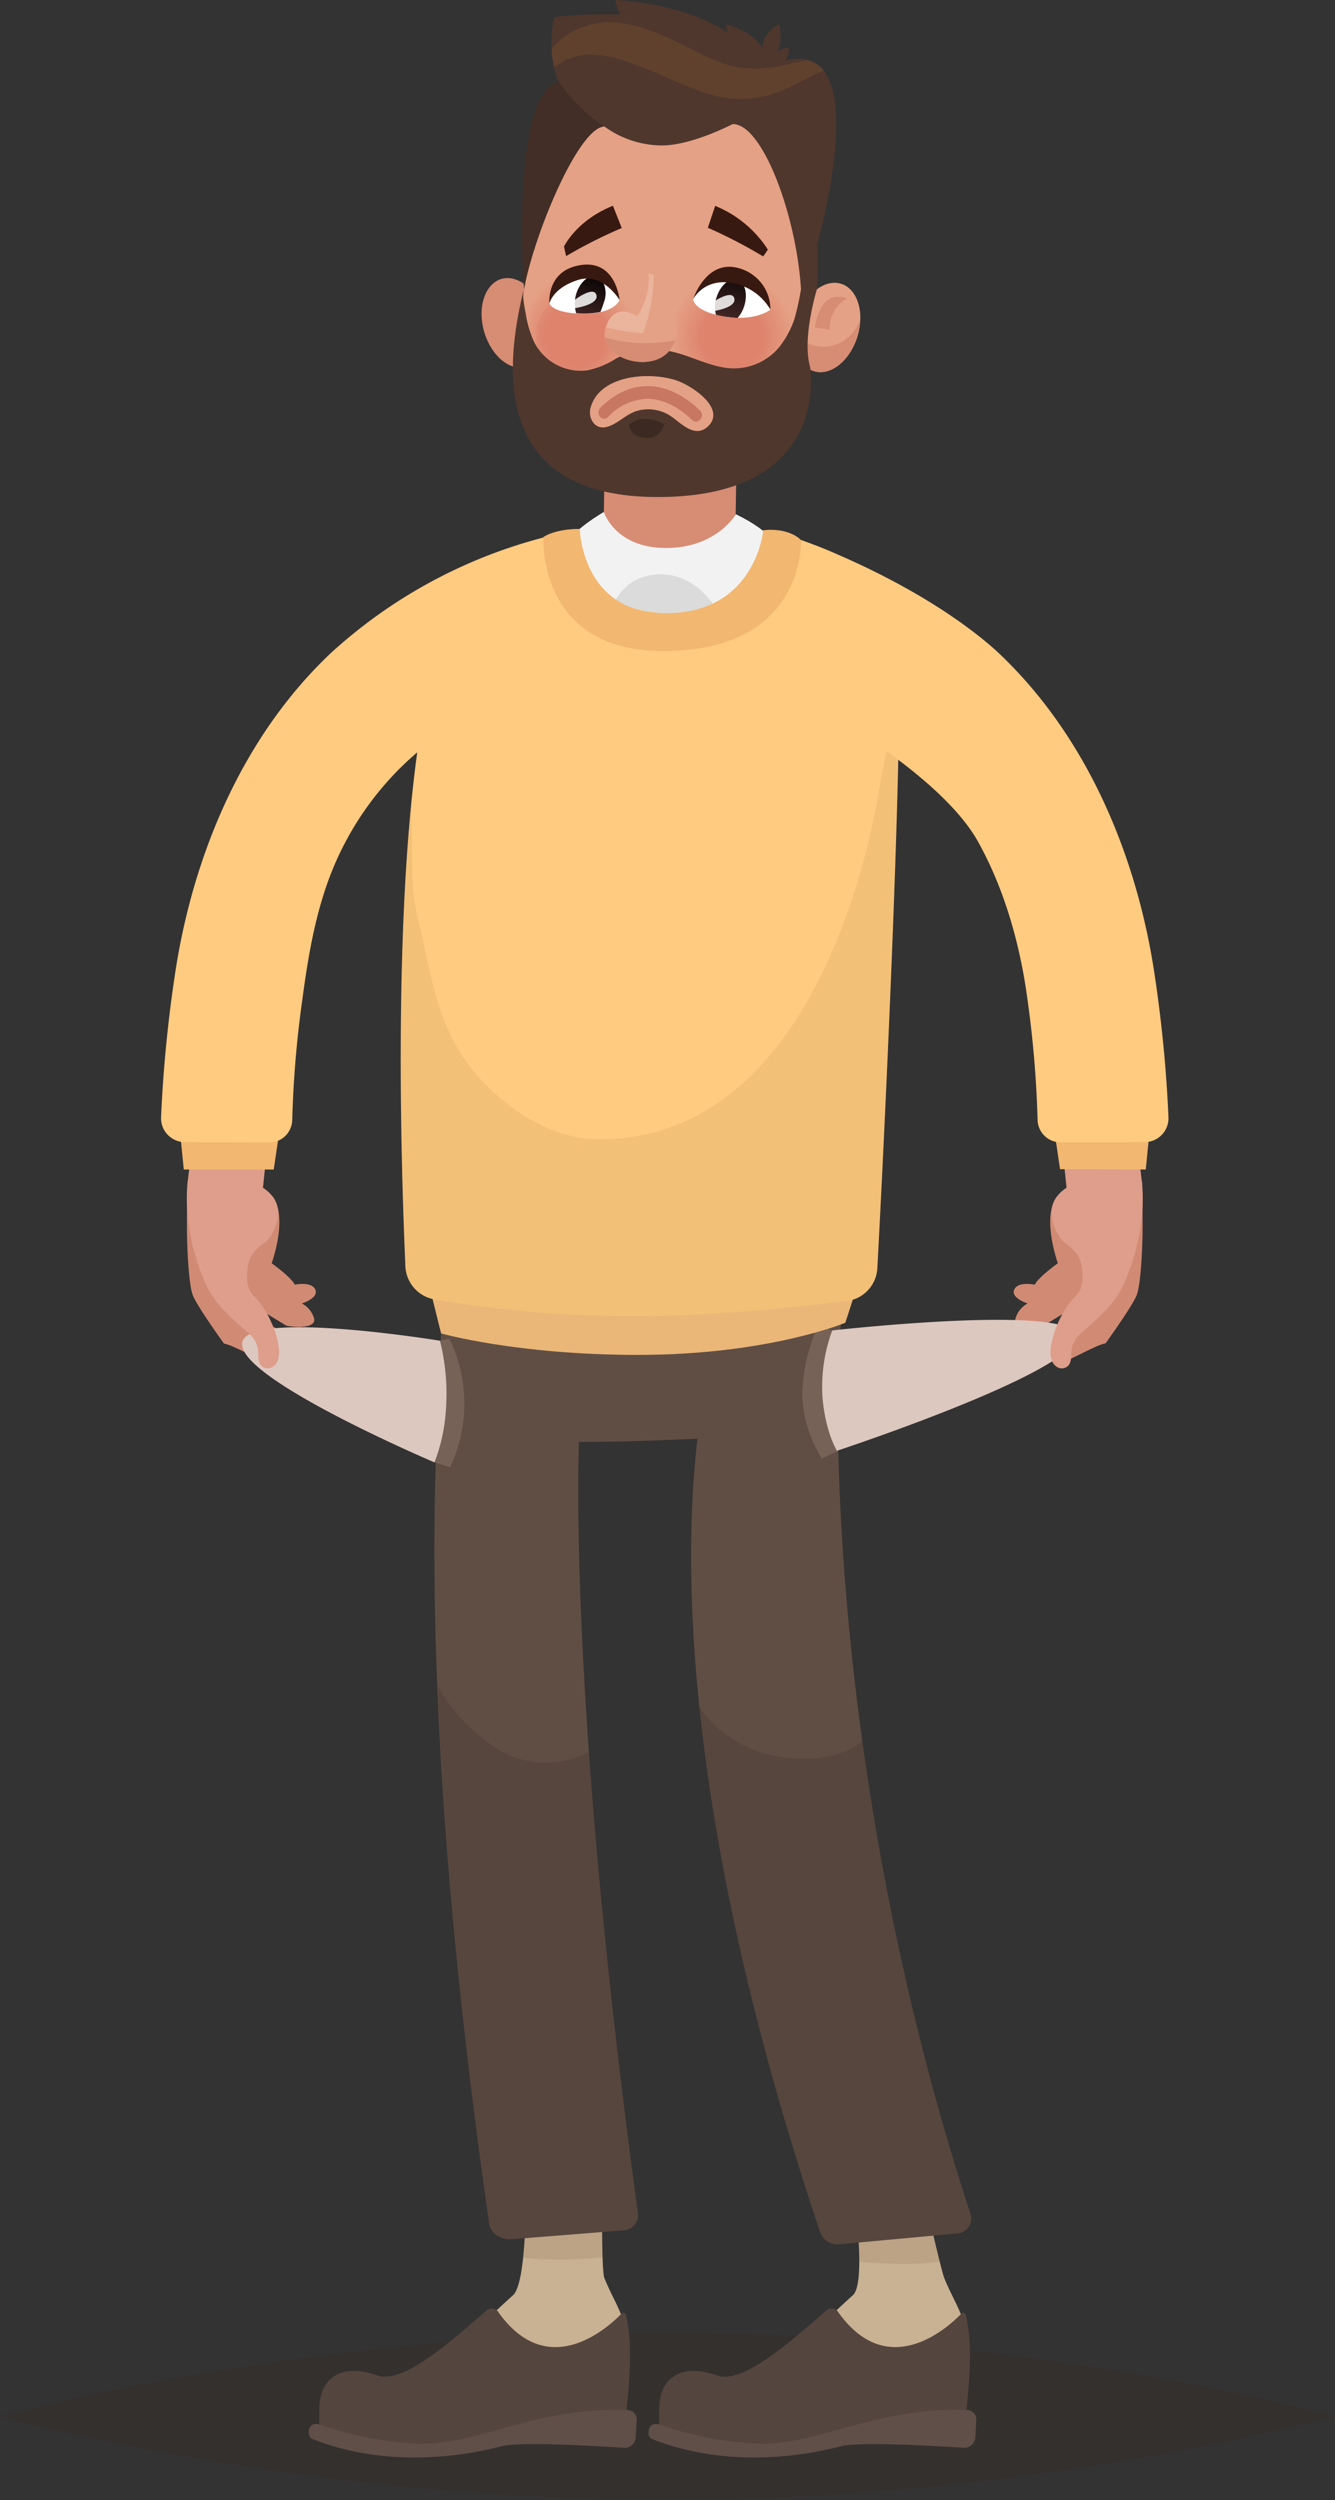 <svg xmlns="http://www.w3.org/2000/svg" xmlns:xlink="http://www.w3.org/1999/xlink" viewBox="0 0 244.09 456.87"><rect x="0" y="0" width="244.09" height="456.87" fill="#333333" stroke="none"/><defs><style>.cls-1,.cls-115,.cls-5{fill:#42210b;}.cls-1,.cls-103{opacity:0.11;}.cls-2{fill:#d18b74;}.cls-3{fill:#de9e8b;}.cls-4{fill:#c9b193;}.cls-5{opacity:0.09;}.cls-6{fill:#54453e;}.cls-7{fill:#604f48;}.cls-8{fill:#3d4041;}.cls-9{fill:#604e45;}.cls-10{opacity:0.1;}.cls-11{fill:#e09178;}.cls-12{fill:#d58a73;}.cls-13{fill:#d78c74;}.cls-14{fill:#dbdbdb;}.cls-15{fill:#f2f2f2;}.cls-16{fill:#381911;}.cls-17{fill:#e5a185;}.cls-18{opacity:0.38;}.cls-19{fill:#e5a084;}.cls-20{fill:#e59f83;}.cls-21{fill:#e49e83;}.cls-22{fill:#e49d82;}.cls-23{fill:#e49c81;}.cls-24{fill:#e49b80;}.cls-25{fill:#e49a80;}.cls-26{fill:#e3997f;}.cls-27{fill:#e3987e;}.cls-28{fill:#e3977d;}.cls-29{fill:#e3967c;}.cls-30{fill:#e2957c;}.cls-31{fill:#e2947b;}.cls-32{fill:#e2937a;}.cls-33{fill:#e29279;}.cls-34{fill:#e29179;}.cls-35{fill:#e19078;}.cls-36{fill:#e18f77;}.cls-37{fill:#e18e76;}.cls-38{fill:#e18d75;}.cls-39{fill:#e18c75;}.cls-40{fill:#e08b74;}.cls-41{fill:#e08a73;}.cls-42{fill:#e08972;}.cls-43{fill:#e08872;}.cls-44{fill:#df8771;}.cls-45{fill:#df8670;}.cls-46{fill:#df856f;}.cls-47{fill:#df846f;}.cls-48{fill:#df836e;}.cls-49{fill:#de826d;}.cls-50{fill:#de816c;}.cls-51{fill:#de806b;}.cls-52{fill:#de7f6b;}.cls-53{fill:#de7e6a;}.cls-54{fill:#dd7d69;}.cls-55{fill:#dd7c68;}.cls-56{fill:#dd7b68;}.cls-57{fill:#dd7a67;}.cls-58{fill:#dd7a66;}.cls-59{fill:#dc7965;}.cls-60{fill:#dc7864;}.cls-61{fill:#dc7764;}.cls-62{fill:#dc7663;}.cls-63{fill:#db7562;}.cls-64{fill:#db7461;}.cls-65{fill:#db7361;}.cls-66{fill:#db7260;}.cls-67{fill:#db715f;}.cls-68{fill:#da705e;}.cls-69{fill:#da6f5d;}.cls-70{fill:#da6e5d;}.cls-71{fill:#da6d5c;}.cls-72{fill:#da6c5b;}.cls-73{fill:#d96b5a;}.cls-74{fill:#d96a5a;}.cls-75{fill:#d96959;}.cls-76{fill:#d96858;}.cls-77{fill:#d86757;}.cls-78{fill:#d86657;}.cls-79{fill:#d86556;}.cls-80{fill:#d86455;}.cls-81{fill:#d86354;}.cls-82{fill:#d76253;}.cls-83{fill:#d76153;}.cls-84{fill:#d76052;}.cls-85{fill:#d75f51;}.cls-86{fill:#d75e50;}.cls-87{fill:#d65d50;}.cls-88{fill:#d65c4f;}.cls-89{fill:#d65b4e;}.cls-90{fill:#d65a4d;}.cls-91{fill:#d5594c;}.cls-92{fill:#d5584c;}.cls-93{fill:#d5574b;}.cls-94{fill:#d5564a;}.cls-95{fill:#d55549;}.cls-96{fill:#d45449;}.cls-97{fill:#d45348;}.cls-98{fill:#d45247;}.cls-99{fill:#6c332e;}.cls-100{fill:#4f372d;}.cls-101{fill:#422e26;}.cls-102,.cls-104,.cls-106,.cls-109{fill:#fff;}.cls-102{opacity:0.12;}.cls-103{fill:#e5912f;}.cls-105{fill:url(#Áåçûìÿííûé_ãðàäèåíò_9);}.cls-106{opacity:0.84;}.cls-107{fill:url(#Áåçûìÿííûé_ãðàäèåíò_9-2);}.cls-108{fill:#c77762;}.cls-109{opacity:0.2;}.cls-110{fill:#776258;}.cls-111{opacity:0.25;}.cls-112{fill:#ddc8c0;}.cls-113{fill:#eab778;}.cls-114{fill:#ffcb80;}.cls-115{opacity:0.06;}.cls-116{fill:#f2b770;}</style><linearGradient id="Áåçûìÿííûé_ãðàäèåíò_9" x1="104.93" y1="61.55" x2="109.96" y2="49.7" gradientUnits="userSpaceOnUse"><stop offset="0" stop-color="#5c3333"/><stop offset="1"/></linearGradient><linearGradient id="Áåçûìÿííûé_ãðàäèåíò_9-2" x1="131.46" y1="61.44" x2="135.75" y2="48.44" xlink:href="#Áåçûìÿííûé_ãðàäèåíò_9"/></defs><g id="Layer_2" data-name="Layer 2"><g id="Ñëîé_1" data-name="Ñëîé 1"><path class="cls-1" d="M244.09,441.55s-54.64,15.32-122,15.32S0,441.55,0,441.55s54.64-15.31,122.05-15.31S244.09,441.55,244.09,441.55Z"/><path class="cls-2" d="M208.76,215.94s-12.84-1-15.58,2.83.24,12.07.24,12.07-3.55,2.53-4.23,3.92c0,0-3.06-.66-3.75.89s2.46,2.54,2.46,2.54a4.53,4.53,0,0,0-2.26,2.85c-.26,1.79,3.46,1.56,5.05,1.27l5.65-3.44s-1.49,2.73-2.12,3.07-4.35,2-4.8,3.64,1.59,2.39,2.52,2.17a2.58,2.58,0,0,0,1.94,1.21c1.19,0,6.49-3.22,8.26-3.48,0,0,4.89-6.78,5.68-8.79s1.08-8.84,1.09-12.44C208.92,217.94,208.76,215.94,208.76,215.94Z"/><polygon class="cls-3" points="35 210.13 34.23 216.71 48.08 217.08 48.86 209.55 35 210.13"/><path class="cls-2" d="M34.33,215.94s12.84-1,15.59,2.83-.25,12.07-.25,12.07,3.55,2.53,4.23,3.92c0,0,3.06-.66,3.75.89s-2.46,2.54-2.46,2.54A4.53,4.53,0,0,1,57.45,241c.26,1.79-3.46,1.56-5.05,1.27l-5.65-3.44s1.49,2.73,2.12,3.07,4.35,2,4.8,3.64-1.59,2.39-2.52,2.17A2.58,2.58,0,0,1,49.21,249c-1.19,0-6.49-3.22-8.26-3.48,0,0-4.89-6.78-5.68-8.79s-1.08-8.84-1.09-12.44C34.17,217.94,34.33,215.94,34.33,215.94Z"/><path class="cls-4" d="M114.21,443.68a2.31,2.31,0,0,1-2.21,2.07l-7.37.27A208.09,208.09,0,0,0,85.78,426.5c2.63-2,6.06-5.34,8-7.06,2.51-2.19,2.37-18.17,2.37-18.17l14-1.44s-.26,14.93.36,16.47c1.23,3,2.24,4.48,3.39,7.51a17.43,17.43,0,0,1,.81,4.87,67.32,67.32,0,0,1-.17,11.18C114.48,441.14,114.34,442.41,114.21,443.68Z"/><path class="cls-5" d="M95.69,412.6l.24,0a59.3,59.3,0,0,0,8.32.3c2-.06,4-.21,6-.42-.16-4.91,0-12.67,0-12.67l-14,1.44S96.24,407.41,95.69,412.6Z"/><path class="cls-6" d="M113.74,422.68c-2.85,3-13.71,12.48-22.67-.24a1.4,1.4,0,0,0-2.06-.28c-6.62,5.71-15.3,13.57-20,11.92-7-2.45-10.55.89-10.61,5.81l-.05,4.92s14.26,6.36,26.91,2.44l12.65-3.93,0,1.33a1.61,1.61,0,0,0,1.68,1.56l12.38-.46a2.31,2.31,0,0,0,2.21-2.07c.4-3.86,1.92-14.11.26-20.65C114.39,422.72,114,422.44,113.74,422.68Z"/><path class="cls-7" d="M114.67,440.4c-17.19-.54-27,6.44-38.35,6.15A65.6,65.6,0,0,1,58.2,443a1.31,1.31,0,0,0-1.72,1.1l0,.52a1.06,1.06,0,0,0,.65,1.08c15.23,6,30.47,2.38,34.53,1.32,3.33-.87,17.27-.06,22.48.28a2,2,0,0,0,2.09-1.85l.19-3.21A1.73,1.73,0,0,0,114.67,440.4Z"/><path class="cls-4" d="M176.35,443.68a2.31,2.31,0,0,1-2.21,2.07l-7.37.27a208.09,208.09,0,0,0-18.85-19.52c2.63-2,6.06-5.34,8-7.06,2.52-2.19.25-18.17.25-18.17l12.48-1.44s3.39,14.93,4,16.47c1.23,3,2.25,4.48,3.4,7.51a17.79,17.79,0,0,1,.8,4.87,67.32,67.32,0,0,1-.17,11.18C176.62,441.14,176.49,442.41,176.35,443.68Z"/><path class="cls-5" d="M163.05,413.66a50.91,50.91,0,0,0,8.82-.38c-1.22-4.81-3.18-13.45-3.18-13.45l-12.48,1.44a99.24,99.24,0,0,1,.93,12.07C159.19,413.56,161.29,413.57,163.05,413.66Z"/><path class="cls-6" d="M175.88,422.68c-2.85,3-13.7,12.48-22.67-.24a1.4,1.4,0,0,0-2.06-.28c-6.61,5.71-15.29,13.57-20,11.92-7-2.45-10.56.89-10.61,5.81l-.06,4.92s14.26,6.36,26.91,2.44L160,443.32l.05,1.33a1.61,1.61,0,0,0,1.68,1.56l12.38-.46a2.31,2.31,0,0,0,2.21-2.07c.41-3.86,1.92-14.11.26-20.65C176.53,422.72,176.11,422.44,175.88,422.68Z"/><path class="cls-7" d="M176.82,440.4c-17.2-.54-27,6.44-38.36,6.15A65.6,65.6,0,0,1,120.34,443a1.29,1.29,0,0,0-1.71,1.1l-.06.52a1.06,1.06,0,0,0,.65,1.08c15.24,6,30.47,2.38,34.53,1.32,3.33-.87,17.27-.06,22.48.28a2,2,0,0,0,2.09-1.85l.19-3.21A1.73,1.73,0,0,0,176.82,440.4Z"/><polygon class="cls-8" points="137.96 237.05 127.66 253.99 134.97 254.78 144.94 237.05 137.96 237.05"/><path class="cls-9" d="M153.89,234.76l-.62,26.38s-73.77,6.64-73.2-2.41c.35-5.41.77-22.05.77-22.05Z"/><path class="cls-9" d="M106,260.64c-.09.35-2.72,45.3,10.6,143.53a2.78,2.78,0,0,1-2.19,3.36l-20.88,1.66c-1.85.15-3.82-1-4.08-2.81-14.13-97.91-9.3-148.13-8.95-154.56Z"/><path class="cls-9" d="M153.41,245.5c-.09.35-4.12,72.95,24,159a2.74,2.74,0,0,1-2.31,3.62l-21.7,2a3.34,3.34,0,0,1-3.47-2.27c-35-104.26-21-154.88-19.8-158.92Z"/><g class="cls-10"><path d="M90.75,319.47a17,17,0,0,0,16.94.72c1.54,21.71,4.25,49.57,8.92,84a2.78,2.78,0,0,1-2.19,3.36l-20.88,1.66c-1.85.15-3.82-1-4.08-2.81A961.3,961.3,0,0,1,80,308.07,34.21,34.21,0,0,0,90.75,319.47Z"/></g><g class="cls-10"><path d="M139.29,320.26c6.05,1.76,13.31,1.8,18.37-2.08a498.1,498.1,0,0,0,19.71,86.33,2.74,2.74,0,0,1-2.31,3.62l-21.7,2a3.34,3.34,0,0,1-3.47-2.27c-13.3-39.6-19.52-71.46-22.06-96A21.51,21.51,0,0,0,139.29,320.26Z"/></g><path class="cls-11" d="M145.57,116.36V98.75c-14.27-4.22-33.77-4.18-47.58,1.6v16Z"/><path class="cls-12" d="M108,240.33c2.85.1,5.84.17,9,.17,2.47,0,5-.07,7.61-.17Z"/><path class="cls-13" d="M110.51,87l-.22,14.21c-.08,4.73,5.22,6.5,11.85,6.61s12.17-1.46,12.25-6.2L134.62,87Z"/><path class="cls-14" d="M102.69,101.88a174.39,174.39,0,0,1,39.86-.27s-10.19,20.14-25.22,14.88S102.69,101.88,102.69,101.88Z"/><path class="cls-15" d="M110.41,93.56s-6.22,3.5-7.72,7c-2.6,6.12,8.48,13.07,8.48,13.07s1-8.45,9.33-8.67,11.8,8.83,11.8,8.83,10.65-7.14,10.25-13.23c0,0-.91-3.16-8-6.59,0,0-3.52,6.19-12.82,6.17S110.41,93.56,110.41,93.56Z"/><path class="cls-13" d="M91.57,51c-3,1-4.35,5.37-3,9.79s4.86,7.2,7.86,6.22,4.35-5.37,3-9.79S94.58,50.06,91.57,51Z"/><path class="cls-16" d="M110.87,11.25a1.16,1.16,0,0,0,0-.13A1.16,1.16,0,0,1,110.87,11.25Z"/><path class="cls-17" d="M144,24.81c-1.69-10.41-31.06-15.33-39.72-1-2.75,6.63-7.24,19-8.73,31.29v-.21s-8,32.69,21.09,34.72,32.33-13.3,31.09-32.42h0C147.72,46.41,146.15,32.82,144,24.81Z"/><g class="cls-18"><ellipse class="cls-17" cx="105.68" cy="61.21" rx="11.39" ry="10.46" transform="translate(43.01 166.04) rotate(-89.21)"/><ellipse class="cls-19" cx="105.68" cy="61.21" rx="11.32" ry="10.39" transform="translate(43.01 166.04) rotate(-89.21)"/><path class="cls-20" d="M105.83,50c-5.7-.08-10.39,4.89-10.48,11.1s4.47,11.31,10.17,11.39,10.39-4.89,10.48-11.1S111.53,50.05,105.83,50Z"/><path class="cls-21" d="M105.83,50c-5.67-.08-10.33,4.86-10.41,11s4.44,11.24,10.1,11.32,10.33-4.86,10.42-11S111.5,50.12,105.83,50Z"/><path class="cls-22" d="M105.83,50.11c-5.63-.08-10.26,4.83-10.35,11s4.41,11.17,10,11.25,10.27-4.83,10.35-11S111.46,50.19,105.83,50.11Z"/><ellipse class="cls-23" cx="105.68" cy="61.21" rx="11.03" ry="10.13" transform="translate(43.01 166.04) rotate(-89.21)"/><ellipse class="cls-24" cx="105.68" cy="61.21" rx="10.96" ry="10.06" transform="translate(43.01 166.04) rotate(-89.21)"/><path class="cls-25" d="M105.83,50.32c-5.53-.07-10.07,4.74-10.15,10.76s4.32,11,9.85,11,10.06-4.74,10.14-10.76S111.35,50.4,105.83,50.32Z"/><path class="cls-26" d="M105.82,50.4c-5.48-.08-10,4.7-10.08,10.68S100,72,105.53,72s10-4.7,10.08-10.68S111.31,50.47,105.82,50.4Z"/><path class="cls-27" d="M105.82,50.47c-5.45-.08-9.93,4.67-10,10.61s4.27,10.81,9.72,10.88,9.93-4.67,10-10.61S111.27,50.54,105.82,50.47Z"/><path class="cls-28" d="M105.82,50.54c-5.41-.08-9.87,4.64-9.95,10.54s4.24,10.74,9.66,10.81,9.87-4.64,10-10.54S111.24,50.61,105.82,50.54Z"/><path class="cls-29" d="M105.82,50.61c-5.38-.08-9.8,4.61-9.88,10.47s4.21,10.67,9.59,10.74,9.8-4.61,9.88-10.47S111.2,50.68,105.82,50.61Z"/><path class="cls-30" d="M105.82,50.68c-5.34-.07-9.74,4.58-9.82,10.4s4.19,10.6,9.53,10.67,9.74-4.58,9.82-10.4S111.16,50.75,105.82,50.68Z"/><path class="cls-31" d="M105.82,50.75c-5.31-.07-9.67,4.55-9.75,10.33s4.16,10.52,9.46,10.6,9.67-4.55,9.75-10.33S111.12,50.82,105.82,50.75Z"/><path class="cls-32" d="M105.82,50.82c-5.27-.07-9.61,4.52-9.69,10.26s4.13,10.45,9.4,10.53,9.61-4.52,9.69-10.26S111.09,50.9,105.82,50.82Z"/><path class="cls-33" d="M105.82,50.89c-5.24-.07-9.54,4.49-9.62,10.19s4.1,10.38,9.33,10.46,9.54-4.49,9.62-10.19S111.05,51,105.82,50.89Z"/><ellipse class="cls-34" cx="105.68" cy="61.21" rx="10.25" ry="9.41" transform="translate(43.01 166.04) rotate(-89.21)"/><path class="cls-35" d="M105.82,51c-5.17-.07-9.41,4.42-9.49,10.05s4,10.23,9.21,10.3,9.4-4.43,9.48-10S111,51.11,105.82,51Z"/><path class="cls-36" d="M105.81,51.11c-5.12-.07-9.34,4.39-9.41,10s4,10.16,9.14,10.23,9.34-4.4,9.41-10S110.94,51.18,105.81,51.11Z"/><ellipse class="cls-37" cx="105.68" cy="61.21" rx="10.04" ry="9.21" transform="translate(43.01 166.04) rotate(-89.21)"/><ellipse class="cls-38" cx="105.68" cy="61.21" rx="9.97" ry="9.15" transform="translate(43.01 166.04) rotate(-89.21)"/><ellipse class="cls-39" cx="105.68" cy="61.21" rx="9.89" ry="9.08" transform="translate(43.01 166.04) rotate(-89.21)"/><ellipse class="cls-40" cx="105.68" cy="61.21" rx="9.82" ry="9.02" transform="translate(43.01 166.04) rotate(-89.21)"/><path class="cls-41" d="M105.81,51.46c-4.94-.06-9,4.25-9.09,9.63s3.88,9.81,8.82,9.88,9-4.25,9.09-9.63S110.75,51.53,105.81,51.46Z"/><ellipse class="cls-42" cx="105.68" cy="61.21" rx="9.68" ry="8.89" transform="translate(43.01 166.04) rotate(-89.21)"/><path class="cls-43" d="M105.81,51.61c-4.87-.07-8.88,4.18-9,9.48s3.82,9.67,8.69,9.73,8.88-4.18,9-9.48S110.68,51.67,105.81,51.61Z"/><path class="cls-44" d="M105.81,51.68c-4.84-.07-8.82,4.15-8.89,9.41s3.79,9.6,8.62,9.66,8.82-4.15,8.89-9.41S110.64,51.74,105.81,51.68Z"/><ellipse class="cls-45" cx="105.68" cy="61.21" rx="9.47" ry="8.69" transform="translate(43.01 166.04) rotate(-89.21)"/><path class="cls-46" d="M105.8,51.82c-4.76-.07-8.68,4.09-8.75,9.28s3.73,9.44,8.5,9.51,8.68-4.09,8.75-9.28S110.57,51.88,105.8,51.82Z"/><path class="cls-47" d="M105.8,51.89c-4.72-.06-8.61,4.06-8.69,9.21s3.71,9.37,8.44,9.44,8.62-4.06,8.69-9.21S110.53,52,105.8,51.89Z"/><ellipse class="cls-48" cx="105.68" cy="61.21" rx="9.25" ry="8.5" transform="translate(43.01 166.04) rotate(-89.21)"/><path class="cls-49" d="M105.8,52c-4.65-.06-8.48,4-8.55,9.07s3.64,9.23,8.3,9.3,8.49-4,8.56-9.07S110.46,52.1,105.8,52Z"/><path class="cls-50" d="M105.8,52.1c-4.62-.06-8.42,4-8.49,9s3.62,9.16,8.24,9.23,8.42-4,8.49-9S110.42,52.17,105.8,52.1Z"/><path class="cls-51" d="M105.8,52.17c-4.58-.06-8.36,3.94-8.42,8.93s3.59,9.09,8.17,9.15,8.36-3.93,8.42-8.92S110.38,52.24,105.8,52.17Z"/><path class="cls-52" d="M105.8,52.25c-4.55-.07-8.29,3.9-8.36,8.85s3.56,9,8.11,9.08,8.29-3.9,8.36-8.85S110.35,52.31,105.8,52.25Z"/><ellipse class="cls-53" cx="105.68" cy="61.21" rx="8.9" ry="8.17" transform="translate(43.01 166.04) rotate(-89.21)"/><path class="cls-54" d="M105.8,52.39c-4.48-.06-8.16,3.84-8.23,8.71s3.51,8.88,8,8.94,8.16-3.84,8.23-8.71S110.27,52.45,105.8,52.39Z"/><ellipse class="cls-55" cx="105.68" cy="61.21" rx="8.76" ry="8.04" transform="translate(43.01 166.04) rotate(-89.21)"/><ellipse class="cls-56" cx="105.68" cy="61.21" rx="8.68" ry="7.97" transform="translate(43.01 166.04) rotate(-89.21)"/><path class="cls-57" d="M105.79,52.6c-4.36-.06-8,3.75-8,8.51s3.42,8.66,7.79,8.72,8-3.75,8-8.51S110.16,52.66,105.79,52.6Z"/><path class="cls-58" d="M105.79,52.67c-4.33-.06-7.89,3.72-8,8.44s3.4,8.59,7.73,8.65,7.89-3.72,8-8.44S110.12,52.73,105.79,52.67Z"/><path class="cls-59" d="M105.79,52.74c-4.29-.05-7.83,3.69-7.89,8.37s3.36,8.52,7.66,8.58,7.83-3.69,7.89-8.37S110.09,52.8,105.79,52.74Z"/><path class="cls-60" d="M105.79,52.82c-4.26-.06-7.76,3.65-7.83,8.29s3.34,8.45,7.6,8.5,7.76-3.65,7.83-8.29S110.05,52.87,105.79,52.82Z"/><path class="cls-61" d="M105.79,52.89c-4.22-.06-7.7,3.62-7.76,8.22s3.31,8.37,7.53,8.43,7.7-3.62,7.76-8.22S110,52.94,105.79,52.89Z"/><path class="cls-62" d="M105.79,53c-4.19-.06-7.63,3.59-7.7,8.15s3.29,8.3,7.47,8.36,7.63-3.59,7.7-8.15S110,53,105.79,53Z"/><path class="cls-63" d="M105.79,53c-4.15-.06-7.57,3.56-7.63,8.08s3.25,8.23,7.4,8.29,7.57-3.56,7.63-8.08S109.94,53.09,105.79,53Z"/><ellipse class="cls-64" cx="105.68" cy="61.21" rx="8.12" ry="7.45" transform="translate(43.01 166.04) rotate(-89.21)"/><path class="cls-65" d="M105.79,53.17c-4.08-.05-7.44,3.5-7.5,7.94s3.2,8.09,7.27,8.15,7.44-3.5,7.5-7.94S109.86,53.23,105.79,53.17Z"/><path class="cls-66" d="M105.79,53.24c-4.05-.05-7.37,3.47-7.43,7.87s3.16,8,7.21,8.08,7.36-3.47,7.42-7.87S109.83,53.3,105.79,53.24Z"/><path class="cls-67" d="M105.78,53.31c-4-.05-7.3,3.44-7.36,7.8s3.14,8,7.15,8,7.3-3.44,7.36-7.81S109.79,53.37,105.78,53.31Z"/><path class="cls-68" d="M105.78,53.39c-4-.06-7.23,3.4-7.29,7.73S101.6,69,105.57,69s7.23-3.4,7.29-7.73S109.75,53.44,105.78,53.39Z"/><path class="cls-69" d="M105.78,53.46c-3.93-.06-7.17,3.37-7.23,7.66s3.08,7.8,7,7.85,7.17-3.37,7.23-7.66S109.72,53.51,105.78,53.46Z"/><path class="cls-70" d="M105.78,53.53c-3.9-.06-7.1,3.34-7.16,7.59s3,7.73,6.95,7.78,7.1-3.34,7.16-7.59S109.68,53.58,105.78,53.53Z"/><path class="cls-71" d="M105.78,53.6c-3.86-.05-7,3.31-7.1,7.52s3,7.66,6.89,7.71,7-3.31,7.1-7.52S109.64,53.65,105.78,53.6Z"/><path class="cls-72" d="M105.78,53.67c-3.83-.05-7,3.28-7,7.45s3,7.59,6.82,7.64,7-3.28,7-7.45S109.6,53.72,105.78,53.67Z"/><path class="cls-73" d="M105.78,53.74c-3.79-.05-6.91,3.25-7,7.38s3,7.52,6.76,7.57,6.91-3.25,7-7.38S109.57,53.79,105.78,53.74Z"/><ellipse class="cls-74" cx="105.68" cy="61.21" rx="7.4" ry="6.8" transform="translate(43.01 166.04) rotate(-89.21)"/><path class="cls-75" d="M105.78,53.88c-3.72-.05-6.78,3.19-6.84,7.24s2.92,7.37,6.63,7.43,6.78-3.19,6.84-7.24S109.49,53.93,105.78,53.88Z"/><path class="cls-76" d="M105.78,54c-3.69-.05-6.71,3.16-6.77,7.17s2.88,7.3,6.57,7.35,6.71-3.15,6.76-7.16S109.46,54,105.78,54Z"/><path class="cls-77" d="M105.77,54c-3.64-.05-6.64,3.12-6.69,7.09s2.85,7.23,6.5,7.28,6.64-3.12,6.7-7.09S109.42,54.08,105.77,54Z"/><path class="cls-78" d="M105.77,54.1a6.83,6.83,0,0,0-6.63,7c0,3.94,2.83,7.16,6.44,7.21a7.14,7.14,0,0,0,.19-14.23Z"/><path class="cls-79" d="M105.77,54.17a7.07,7.07,0,1,0,6.37,7.13A6.77,6.77,0,0,0,105.77,54.17Z"/><path class="cls-80" d="M105.77,54.24a7,7,0,1,0,6.31,7.06A6.7,6.7,0,0,0,105.77,54.24Z"/><path class="cls-81" d="M105.77,54.31a6.93,6.93,0,1,0,6.24,7A6.63,6.63,0,0,0,105.77,54.31Z"/><path class="cls-82" d="M105.77,54.38A6.86,6.86,0,1,0,112,61.3,6.57,6.57,0,0,0,105.77,54.38Z"/><path class="cls-83" d="M105.77,54.45a6.79,6.79,0,1,0,6.11,6.85A6.5,6.5,0,0,0,105.77,54.45Z"/><ellipse class="cls-84" cx="105.68" cy="61.21" rx="6.69" ry="6.14" transform="translate(43.01 166.04) rotate(-89.21)"/><path class="cls-85" d="M105.77,54.6a6.64,6.64,0,1,0,6,6.7A6.36,6.36,0,0,0,105.77,54.6Z"/><path class="cls-86" d="M105.77,54.67a6.57,6.57,0,1,0,5.92,6.63A6.3,6.3,0,0,0,105.77,54.67Z"/><path class="cls-87" d="M105.76,54.74a6.5,6.5,0,1,0,5.86,6.56A6.22,6.22,0,0,0,105.76,54.74Z"/><path class="cls-88" d="M105.76,54.81a6.43,6.43,0,1,0,5.8,6.49A6.16,6.16,0,0,0,105.76,54.81Z"/><path class="cls-89" d="M105.76,54.88a6.36,6.36,0,1,0,5.73,6.41A6.1,6.1,0,0,0,105.76,54.88Z"/><path class="cls-90" d="M105.76,55a6.29,6.29,0,1,0,5.67,6.34A6,6,0,0,0,105.76,55Z"/><path class="cls-91" d="M105.76,55a6.22,6.22,0,1,0,5.6,6.27A6,6,0,0,0,105.76,55Z"/><path class="cls-92" d="M105.76,55.09a6.15,6.15,0,1,0,5.54,6.2A5.89,5.89,0,0,0,105.76,55.09Z"/><path class="cls-93" d="M105.76,55.16a6.07,6.07,0,1,0,5.47,6.13A5.83,5.83,0,0,0,105.76,55.16Z"/><path class="cls-94" d="M105.76,55.24a6,6,0,1,0,5.4,6A5.74,5.74,0,0,0,105.76,55.24Z"/><path class="cls-95" d="M105.76,55.31a5.93,5.93,0,1,0,5.34,6A5.69,5.69,0,0,0,105.76,55.31Z"/><path class="cls-96" d="M105.76,55.38A5.86,5.86,0,1,0,111,61.29,5.61,5.61,0,0,0,105.76,55.38Z"/><path class="cls-97" d="M105.75,55.45A5.79,5.79,0,1,0,111,61.29,5.55,5.55,0,0,0,105.75,55.45Z"/><path class="cls-98" d="M105.75,55.52a5.72,5.72,0,1,0,5.15,5.77A5.47,5.47,0,0,0,105.75,55.52Z"/></g><g class="cls-18"><path class="cls-17" d="M134.12,50.22a11.39,11.39,0,1,0,11.24,11.54A11.38,11.38,0,0,0,134.12,50.22Z"/><path class="cls-19" d="M134.12,50.29a11.32,11.32,0,1,0,11.16,11.47A11.31,11.31,0,0,0,134.12,50.29Z"/><path class="cls-20" d="M134.12,50.36a11.25,11.25,0,1,0,11.09,11.4A11.25,11.25,0,0,0,134.12,50.36Z"/><circle class="cls-21" cx="133.97" cy="61.6" r="11.18" transform="translate(-7.26 103.99) rotate(-41.4)"/><path class="cls-22" d="M134.12,50.5a11.11,11.11,0,1,0,10.95,11.26A11.12,11.12,0,0,0,134.12,50.5Z"/><circle class="cls-23" cx="133.97" cy="61.6" r="11.03" transform="translate(4.21 131.64) rotate(-53.05)"/><path class="cls-24" d="M134.12,50.64a11,11,0,1,0,10.81,11.12A11,11,0,0,0,134.12,50.64Z"/><circle class="cls-25" cx="133.97" cy="61.6" r="10.89" transform="translate(70.01 194.46) rotate(-88.99)"/><circle class="cls-26" cx="133.97" cy="61.6" r="10.82" transform="translate(-4.32 112.77) rotate(-45)"/><path class="cls-27" d="M134.11,50.86a10.75,10.75,0,1,0,10.61,10.89A10.74,10.74,0,0,0,134.11,50.86Z"/><circle class="cls-28" cx="133.97" cy="61.6" r="10.68" transform="matrix(0.54, -0.84, 0.84, 0.54, 9.53, 140.72)"/><path class="cls-29" d="M134.11,51a10.61,10.61,0,1,0,10.46,10.75A10.61,10.61,0,0,0,134.11,51Z"/><circle class="cls-30" cx="133.97" cy="61.6" r="10.54" transform="translate(59.58 188.92) rotate(-84.4)"/><circle class="cls-31" cx="133.97" cy="61.6" r="10.46" transform="translate(-4.32 112.77) rotate(-45)"/><circle class="cls-32" cx="133.97" cy="61.6" r="10.39" transform="translate(-7.64 20.49) rotate(-8.51)"/><circle class="cls-33" cx="133.97" cy="61.6" r="10.32" transform="translate(6.91 136.42) rotate(-55.19)"/><path class="cls-34" d="M134.11,51.35a10.25,10.25,0,1,0,10.11,10.4A10.26,10.26,0,0,0,134.11,51.35Z"/><path class="cls-35" d="M134.11,51.43a10.18,10.18,0,1,0,10,10.31A10.18,10.18,0,0,0,134.11,51.43Z"/><path class="cls-36" d="M134.11,51.5a10.11,10.11,0,1,0,10,10.24A10.1,10.1,0,0,0,134.11,51.5Z"/><circle class="cls-37" cx="133.97" cy="61.6" r="10.04" transform="translate(-9.79 28.82) rotate(-11.85)"/><path class="cls-38" d="M134.1,51.64a10,10,0,1,0,9.83,10.1A10,10,0,0,0,134.1,51.64Z"/><path class="cls-39" d="M134.1,51.71a9.9,9.9,0,1,0,9.76,10A9.9,9.9,0,0,0,134.1,51.71Z"/><path class="cls-40" d="M134.1,51.78a9.83,9.83,0,1,0,9.69,10A9.83,9.83,0,0,0,134.1,51.78Z"/><path class="cls-41" d="M134.1,51.85a9.76,9.76,0,1,0,9.62,9.89A9.75,9.75,0,0,0,134.1,51.85Z"/><path class="cls-42" d="M134.1,51.92a9.68,9.68,0,1,0,9.55,9.82A9.68,9.68,0,0,0,134.1,51.92Z"/><path class="cls-43" d="M134.1,52a9.61,9.61,0,1,0,9.48,9.75A9.61,9.61,0,0,0,134.1,52Z"/><path class="cls-44" d="M134.1,52.07a9.54,9.54,0,1,0,9.41,9.67A9.53,9.53,0,0,0,134.1,52.07Z"/><path class="cls-45" d="M134.1,52.14a9.47,9.47,0,1,0,9.33,9.59A9.47,9.47,0,0,0,134.1,52.14Z"/><path class="cls-46" d="M134.1,52.21a9.4,9.4,0,1,0,9.26,9.52A9.4,9.4,0,0,0,134.1,52.21Z"/><path class="cls-47" d="M134.1,52.28a9.33,9.33,0,1,0,9.19,9.45A9.33,9.33,0,0,0,134.1,52.28Z"/><path class="cls-48" d="M134.09,52.35a9.26,9.26,0,1,0,9.13,9.38A9.26,9.26,0,0,0,134.09,52.35Z"/><path class="cls-49" d="M134.09,52.42a9.19,9.19,0,1,0,9.06,9.31A9.19,9.19,0,0,0,134.09,52.42Z"/><path class="cls-50" d="M134.09,52.49a9.12,9.12,0,1,0,9,9.24A9.11,9.11,0,0,0,134.09,52.49Z"/><path class="cls-51" d="M134.09,52.56A9,9,0,1,0,143,61.73,9.05,9.05,0,0,0,134.09,52.56Z"/><path class="cls-52" d="M134.09,52.64a9,9,0,1,0,8.85,9.09A9,9,0,0,0,134.09,52.64Z"/><path class="cls-53" d="M134.09,52.71a8.9,8.9,0,1,0,8.77,9A8.9,8.9,0,0,0,134.09,52.71Z"/><path class="cls-54" d="M134.09,52.78a8.83,8.83,0,1,0,8.7,8.95A8.82,8.82,0,0,0,134.09,52.78Z"/><circle class="cls-55" cx="133.97" cy="61.6" r="8.76" transform="translate(-10.35 31.37) rotate(-12.86)"/><path class="cls-56" d="M134.09,52.92a8.69,8.69,0,1,0,8.56,8.8A8.69,8.69,0,0,0,134.09,52.92Z"/><circle class="cls-57" cx="133.97" cy="61.6" r="8.61" transform="translate(49.41 182.4) rotate(-79.7)"/><path class="cls-58" d="M134.08,53.06a8.55,8.55,0,1,0,8.43,8.66A8.54,8.54,0,0,0,134.08,53.06Z"/><circle class="cls-59" cx="133.97" cy="61.6" r="8.47" transform="translate(-8.18 22.41) rotate(-9.28)"/><circle class="cls-60" cx="133.97" cy="61.6" r="8.4" transform="translate(-5.4 13.44) rotate(-5.63)"/><path class="cls-61" d="M134.08,53.28a8.33,8.33,0,1,0,8.22,8.44A8.32,8.32,0,0,0,134.08,53.28Z"/><path class="cls-62" d="M134.08,53.35a8.26,8.26,0,1,0,8.14,8.37A8.25,8.25,0,0,0,134.08,53.35Z"/><path class="cls-63" d="M134.08,53.42a8.19,8.19,0,1,0,8.07,8.3A8.19,8.19,0,0,0,134.08,53.42Z"/><circle class="cls-64" cx="133.97" cy="61.6" r="8.12" transform="translate(-3.37 7.93) rotate(-3.35)"/><circle class="cls-65" cx="133.97" cy="61.6" r="8.04" transform="translate(-1.38 3.1) rotate(-1.32)"/><circle class="cls-66" cx="133.97" cy="61.6" r="7.97" transform="translate(-0.94 2.1) rotate(-0.89)"/><path class="cls-67" d="M134.08,53.7a7.91,7.91,0,1,0,7.79,8A7.9,7.9,0,0,0,134.08,53.7Z"/><path class="cls-68" d="M134.07,53.77a7.83,7.83,0,1,0,7.73,7.94A7.83,7.83,0,0,0,134.07,53.77Z"/><path class="cls-69" d="M134.07,53.85a7.76,7.76,0,1,0,7.66,7.86A7.75,7.75,0,0,0,134.07,53.85Z"/><path class="cls-70" d="M134.07,53.92a7.69,7.69,0,1,0,7.58,7.79A7.68,7.68,0,0,0,134.07,53.92Z"/><circle class="cls-71" cx="133.97" cy="61.6" r="7.62" transform="translate(-6.6 17.08) rotate(-7.12)"/><path class="cls-72" d="M134.07,54.06a7.55,7.55,0,1,0,7.44,7.65A7.54,7.54,0,0,0,134.07,54.06Z"/><path class="cls-73" d="M134.07,54.13a7.48,7.48,0,1,0,7.37,7.58A7.47,7.47,0,0,0,134.07,54.13Z"/><path class="cls-74" d="M134.07,54.2a7.41,7.41,0,1,0,7.3,7.51A7.41,7.41,0,0,0,134.07,54.2Z"/><path class="cls-75" d="M134.07,54.27a7.34,7.34,0,1,0,7.23,7.44A7.33,7.33,0,0,0,134.07,54.27Z"/><path class="cls-76" d="M134.07,54.34a7.26,7.26,0,1,0,7.16,7.36A7.26,7.26,0,0,0,134.07,54.34Z"/><path class="cls-77" d="M134.07,54.42a7.19,7.19,0,1,0,7.09,7.28A7.18,7.18,0,0,0,134.07,54.42Z"/><path class="cls-78" d="M134.07,54.49a7.12,7.12,0,1,0,7,7.21A7.11,7.11,0,0,0,134.07,54.49Z"/><path class="cls-79" d="M134.06,54.56A7,7,0,1,0,141,61.7,7,7,0,0,0,134.06,54.56Z"/><path class="cls-80" d="M134.06,54.63a7,7,0,1,0,6.88,7.07A7,7,0,0,0,134.06,54.63Z"/><path class="cls-81" d="M134.06,54.7a6.91,6.91,0,1,0,6.81,7A6.92,6.92,0,0,0,134.06,54.7Z"/><path class="cls-82" d="M134.06,54.77a6.84,6.84,0,1,0,6.74,6.93A6.85,6.85,0,0,0,134.06,54.77Z"/><path class="cls-83" d="M134.06,54.84a6.77,6.77,0,1,0,6.67,6.86A6.77,6.77,0,0,0,134.06,54.84Z"/><path class="cls-84" d="M134.06,54.91a6.7,6.7,0,1,0,6.6,6.79A6.69,6.69,0,0,0,134.06,54.91Z"/><path class="cls-85" d="M134.06,55a6.62,6.62,0,1,0,6.53,6.72A6.62,6.62,0,0,0,134.06,55Z"/><path class="cls-86" d="M134.06,55.06a6.55,6.55,0,1,0,6.46,6.63A6.55,6.55,0,0,0,134.06,55.06Z"/><path class="cls-87" d="M134.06,55.13a6.48,6.48,0,1,0,6.38,6.56A6.48,6.48,0,0,0,134.06,55.13Z"/><path class="cls-88" d="M134.06,55.2a6.41,6.41,0,1,0,6.31,6.49A6.41,6.41,0,0,0,134.06,55.2Z"/><path class="cls-89" d="M134.05,55.27a6.34,6.34,0,1,0,6.25,6.42A6.34,6.34,0,0,0,134.05,55.27Z"/><path class="cls-90" d="M134.05,55.34a6.27,6.27,0,1,0,6.18,6.35A6.27,6.27,0,0,0,134.05,55.34Z"/><path class="cls-91" d="M134.05,55.41a6.2,6.2,0,1,0,6.11,6.28A6.2,6.2,0,0,0,134.05,55.41Z"/><path class="cls-92" d="M134.05,55.48a6.13,6.13,0,1,0,6,6.21A6.12,6.12,0,0,0,134.05,55.48Z"/><path class="cls-93" d="M134.05,55.55a6.05,6.05,0,1,0,6,6.14A6.05,6.05,0,0,0,134.05,55.55Z"/><path class="cls-94" d="M134.05,55.63a6,6,0,1,0,5.9,6.06A6,6,0,0,0,134.05,55.63Z"/><path class="cls-95" d="M134.05,55.7a5.91,5.91,0,1,0,5.82,6A5.9,5.9,0,0,0,134.05,55.7Z"/><path class="cls-96" d="M134.05,55.77a5.84,5.84,0,1,0,5.75,5.91A5.83,5.83,0,0,0,134.05,55.77Z"/><path class="cls-97" d="M134.05,55.84a5.77,5.77,0,1,0,5.68,5.84A5.76,5.76,0,0,0,134.05,55.84Z"/><path class="cls-98" d="M134.05,55.91a5.7,5.7,0,1,0,5.61,5.77A5.7,5.7,0,0,0,134.05,55.91Z"/></g><ellipse class="cls-17" cx="151.3" cy="59.83" rx="8.36" ry="5.72" transform="translate(49.41 186.68) rotate(-72.8)"/><path class="cls-13" d="M154.26,62.25a6.75,6.75,0,0,1-8.18-.58A29.41,29.41,0,0,1,140,79.48c-4.25,5.72-13.43,7.6-20.25,7.34-16.26-.62-20.54-5.6-23.87-12.31,2.28,7.36,7.9,14.18,20.69,15.07,23.7,1.66,30.24-8.22,31.18-22.27a4.91,4.91,0,0,0,.88.46c3,1.07,6.57-1.62,8-6a11.86,11.86,0,0,0,.61-3.33A7.35,7.35,0,0,1,154.26,62.25Z"/><path class="cls-13" d="M149,59.85l2.72.39a6.1,6.1,0,0,1,3.17-5.71C149.73,52.65,149,59.85,149,59.85Z"/><path class="cls-99" d="M131.21,67.88v0A0,0,0,0,0,131.21,67.88Z"/><path class="cls-100" d="M123.48,10.18c-30.13,2-25.75,35.4-25.75,35.4,1.79-9.93,8-22.25,12.74-22.49a18.08,18.08,0,0,0,10.29,3.49c5.52.12,13.18-3.9,13.18-3.9,5.5-.13,11.8,16.91,12.54,30.65.16,3.14,2.89-.48,2.89-.48S153,8.23,123.48,10.18Z"/><path class="cls-100" d="M139.23,12.79c-8.91-13.6-37.94-9.65-37.94-9.65-2.82,15.42,8,18.9,8,18.9s25.13-4.48,28.94-1.79,11.23,24.26,11.23,24.26,6.42-22.52,1.69-30.8C147.64,7.63,139.23,12.79,139.23,12.79Z"/><path class="cls-100" d="M112.52,0a8.37,8.37,0,0,0,1.86,4.12s30.45,20.68,24.85,8.67S112.52,0,112.52,0Z"/><path class="cls-100" d="M144.16,8.65c-1.71.26-2.11,1.07-2.11,1.07,1.23-2.25.38-5.32.38-5.32-3.35,1.92-3,4.59-3,4.59-1.64-3.43-6.69-4.5-6.69-4.5.16,2.84,3.19,5.73,3.35,5.82l2.62,4,5.43-.86L143.6,11A3,3,0,0,0,144.16,8.65Z"/><path class="cls-101" d="M102.1,14.88c-8.85,2.69-6.29,38-6.29,38,1.79-9.93,9.92-29.51,14.66-29.75A31.29,31.29,0,0,1,102.1,14.88Z"/><path class="cls-102" d="M136.56,12.53h0Z"/><path class="cls-102" d="M136.56,12.71Z"/><path class="cls-103" d="M147.69,11c-1.09.17-2.23.44-3.41.71a24.87,24.87,0,0,1-8.67.69c-3.36-.45-6.3-1.95-9.28-3.46-1.51-.76-3-1.53-4.56-2.2-3.32-1.42-7.23-2.82-10.89-2.7a15.52,15.52,0,0,0-5.26,1.3,11.25,11.25,0,0,0-3.75,2.51,11,11,0,0,0-1,1.19,19.2,19.2,0,0,0,.44,3.32l.36-.29a11.39,11.39,0,0,1,2.24-1.28,10.08,10.08,0,0,1,3-.76c4.36-.33,8.4,1.42,12.33,3,1.61.66,3.25,1.44,5,2.16a57.6,57.6,0,0,0,5.41,2,19.27,19.27,0,0,0,10.27.36c.44-.12.87-.22,1.29-.35a28.86,28.86,0,0,0,4.38-1.85c1.26-.65,2.34-1.24,3.29-1.69a11.32,11.32,0,0,1,1.78-.71A5.34,5.34,0,0,0,147.69,11Z"/><path class="cls-102" d="M136.49,12.53h0Z"/><path class="cls-16" d="M103.12,45.06s2.24-4.78,8.95-7.46l1.61,4.07a88,88,0,0,0-10.17,5.13Z"/><path class="cls-16" d="M140.4,45.62a20.72,20.72,0,0,0-9.64-8l-1.34,4a89.74,89.74,0,0,1,10.12,5.24Z"/><path class="cls-104" d="M126.74,54.66s2.33-6,8.2-4.88a7.13,7.13,0,0,1,5.92,6.8s-2.56,2.1-7.94,1.33C126.73,57,126.74,54.66,126.74,54.66Z"/><path class="cls-104" d="M113.28,54.81s-7.42-12.61-12.83.61c0,0,.35,1.63,5.22,1.88C112.35,57.65,113.28,54.81,113.28,54.81Z"/><path class="cls-105" d="M109.78,57a16.18,16.18,0,0,0,.62-1.7,4.72,4.72,0,0,0-.35-4.14,6.27,6.27,0,0,0-1.62-.73c-1.22.13-2.5,1.43-3.08,3.28a6.33,6.33,0,0,0,0,3.54l.28,0A15,15,0,0,0,109.78,57Z"/><path class="cls-106" d="M105.05,54.82s3.52-2.69,4-.9-4,2.4-4,2.4Z"/><path class="cls-107" d="M134.86,58.1a5.85,5.85,0,0,0,1.21-2.16c.7-2.22.14-4.38-1.26-4.82s-3.1,1-3.8,3.22a5.53,5.53,0,0,0-.11,3.18,19.16,19.16,0,0,0,2,.39C133.61,58,134.25,58.07,134.86,58.1Z"/><path class="cls-106" d="M130.05,55.42s3.75-2.69,4.21-.89-4.21,2.39-4.21,2.39Z"/><path class="cls-16" d="M113.28,54.81s-3-5-7.43-3.7c-4.73,1.4-5.4,4.31-5.4,4.31s-.58-5.8,5.4-6.93C112.63,47.2,113.28,54.81,113.28,54.81Z"/><path class="cls-16" d="M126.74,54.66s2.15-4.25,7.87-2.78a10.1,10.1,0,0,1,6.25,4.7,7.8,7.8,0,0,0-5.39-7.46C129.17,47,126.74,54.66,126.74,54.66Z"/><path class="cls-108" d="M109.76,76.22l-.06-.07a1.23,1.23,0,0,1,.1-1.67c2.67-2.61,5.56-3.93,8.6-3.92,4.53,0,8.1,3,9.61,4.47a1.2,1.2,0,0,1,0,1.66l-.07.07a1,1,0,0,1-1.39,0c-1.3-1.28-4.43-3.89-8.23-3.88a10.19,10.19,0,0,0-7.1,3.29A1,1,0,0,1,109.76,76.22Z"/><path class="cls-100" d="M149.37,52.85h-2.92a46.44,46.44,0,0,1-1.21,5.48,17.28,17.28,0,0,1-2.79,5.13,10.79,10.79,0,0,1-10,3.72c-4.3-.7-8.14-3.27-12.58-3.29a15,15,0,0,0-7.19,1.6,15.37,15.37,0,0,1-5.37,2.2,9.57,9.57,0,0,1-9.67-5.23,19.25,19.25,0,0,1-1.49-5c-.23-1.33-.7-3.3-.37-4.64-3.64,14.8-5.73,38.46,25.4,38s26.91-23.89,26.91-23.89C146.63,61.66,149.37,52.85,149.37,52.85ZM122.58,76a7.44,7.44,0,0,0-6.16-.9c-2.14.63-3.83,2.78-6,3-1.89.15-2.88-1.89-2.46-3.51,1.61-6.17,11-6.76,15.92-5,2.64.93,9.13,5.16,5.43,8.45C126.89,80.09,124.46,77.24,122.58,76Z"/><path class="cls-17" d="M116.48,57.82s-4.28-3.13-5.81,2.32,9.33,8.73,12.34,3-4.75-16.35-4.75-16.35S119.77,53.38,116.48,57.82Z"/><path class="cls-109" d="M116.48,57.82s-4.15-3-5.7,2a39,39,0,0,0,6.79,1.06,29.78,29.78,0,0,0,1.94-10.65l-.92-.27A12.42,12.42,0,0,1,116.48,57.82Z"/><path class="cls-13" d="M110.56,61.66c.62,4.48,9.73,6.65,12.45,1.52a6,6,0,0,0,.39-1A27,27,0,0,1,110.56,61.66Z"/><path class="cls-110" d="M79.75,245.12l2.42-.49a27.21,27.21,0,0,1,.13,23.46l-2.86-.85Z"/><path class="cls-111" d="M115,77.66s2.28-2.39,6.42-.15A3,3,0,0,1,118.22,80C115.23,80,115,77.66,115,77.66Z"/><path class="cls-110" d="M153.27,265.11l-3,1.42a23.52,23.52,0,0,1-3.58-11.75A32.77,32.77,0,0,1,149.67,242l2.5,1.16Z"/><path class="cls-112" d="M80.44,245h0a39.45,39.45,0,0,1,1.11,12.23,32.28,32.28,0,0,1-2.11,10S39.67,250.33,44.71,244.5C48.76,239.81,80.44,245,80.44,245Z"/><path class="cls-112" d="M152.7,243.06l-.53.06a29.55,29.55,0,0,0-1.79,12.09c.5,6.5,2.65,9.9,2.65,9.9s48.31-15.93,43.27-21.77C192.25,238.65,152.7,243.06,152.7,243.06Z"/><path class="cls-113" d="M76.93,228.71l3.72,14.95s13.79,3.93,36,3.93c23.82,0,37.91-5.88,37.91-5.88l4.22-13Z"/><path class="cls-114" d="M164.19,114.3c-.55-7.5-8.39-13.08-19.78-16.07-.74,1.71-2.41,3.38-3.66,5A23.67,23.67,0,0,1,124.12,112c-9.6.8-21.19-5.29-24.28-13.79-4,.69-9.39,4.18-13.13,7.84C70,122.37,73.22,210.35,74.12,231.39a6.43,6.43,0,0,0,5.28,6.05A215.31,215.31,0,0,0,117,240.5c13.45,0,29.64-1.76,37.82-2.76a6.37,6.37,0,0,0,5.59-6C161.53,211.37,165.44,131,164.19,114.3Z"/><path class="cls-115" d="M164.4,119.42A112.3,112.3,0,0,1,162.13,137q-.54,2.79-1.13,5.57c-.58,4.16-9.7,66.13-51.92,65.61-9-.11-18.22-6.62-23.6-13.88-5.2-7-6.67-15.61-8.44-23.93l-.1-.43c0,.23-.23-.91-.83-3.43a40.16,40.16,0,0,1-.75-7.5q-.08-6-.16-12.09c-3.11,31.67-1.65,71.25-1.08,84.46a6.43,6.43,0,0,0,5.28,6.05A215.31,215.31,0,0,0,117,240.5c13.45,0,29.64-1.76,37.82-2.76a6.37,6.37,0,0,0,5.59-6C161.44,213,164.84,143.39,164.4,119.42Z"/><polygon class="cls-116" points="32.96 207.26 33.6 213.71 50.05 213.71 51.11 206.53 32.96 207.26"/><path class="cls-3" d="M37.75,234.9c1.57,3.43,4.52,5.92,7.25,8.33a6.9,6.9,0,0,1,1.75,2,5.71,5.71,0,0,1,.47,2.28,3.59,3.59,0,0,0,.36,1.81,1.66,1.66,0,0,0,1.87.66,2.29,2.29,0,0,0,1.37-1.49,5.14,5.14,0,0,0,.16-2.18,15.54,15.54,0,0,0-1.4-4.72,15.91,15.91,0,0,0-2.53-4.09,9.45,9.45,0,0,1-1.4-1.7,5.81,5.81,0,0,1-.46-2.92,7.49,7.49,0,0,1,.7-3.28,8.29,8.29,0,0,1,2.45-2.45c1.55-1.18,3.76-5.43,1.58-8.4-4.05-5.49-15.59-2.83-15.59-2.83S33,224.5,37.75,234.9Z"/><path class="cls-114" d="M33.83,208.71a4.37,4.37,0,0,1-4.38-4.54,246.3,246.3,0,0,1,2.48-25.71c3.2-21.9,12.36-43.91,28.71-59.26.58-.55,1.21-1.06,1.81-1.6a91.88,91.88,0,0,1,35.8-19.08l1.1-.31,0,27.34c0,.52-6.27,2.27-6.83,2.48a56.74,56.74,0,0,0-11.32,5.72A55.67,55.67,0,0,0,63.09,154c-4.75,8.92-6.48,18.73-7.81,28.65a194.71,194.71,0,0,0-1.85,22,4.21,4.21,0,0,1-4.22,4.13Z"/><polygon class="cls-3" points="208.09 210.13 208.87 216.71 195.01 217.08 194.23 209.55 208.09 210.13"/><polygon class="cls-116" points="210.13 207.26 209.49 213.71 193.82 213.65 192.75 206.47 210.13 207.26"/><path class="cls-3" d="M205.34,234.9c-1.57,3.43-4.52,5.92-7.25,8.33a6.9,6.9,0,0,0-1.75,2,5.71,5.71,0,0,0-.47,2.28,3.59,3.59,0,0,1-.36,1.81,1.66,1.66,0,0,1-1.87.66,2.29,2.29,0,0,1-1.37-1.49,5.14,5.14,0,0,1-.16-2.18,18.37,18.37,0,0,1,3.93-8.81,9.45,9.45,0,0,0,1.4-1.7,5.81,5.81,0,0,0,.46-2.92,7.49,7.49,0,0,0-.7-3.28,8.29,8.29,0,0,0-2.45-2.45c-1.55-1.18-3.76-5.43-1.57-8.4,4-5.49,15.58-2.83,15.58-2.83S210.11,224.5,205.34,234.9Z"/><path class="cls-114" d="M209.26,208.71a4.37,4.37,0,0,0,4.38-4.54,246.3,246.3,0,0,0-2.48-25.71c-3.2-21.9-12.36-43.91-28.71-59.26-.58-.55-1.2-1.08-1.81-1.6-14.34-12-33.83-18.83-34.2-18.93l-2.68,26.88c0,.52,27.2,14.33,35,28.14,4.94,8.82,7.77,19,9.1,28.93a194.71,194.71,0,0,1,1.85,22,4.21,4.21,0,0,0,4.22,4.13Z"/><path class="cls-116" d="M106,96.65s.32,14.95,14.93,15.39c17.25.52,18.62-15.14,18.62-15.14s4.31-.67,6.9,1.77c0,0,1,20.48-25.52,20.29-22.81-.16-21.57-20.83-21.57-20.83S101.38,96.65,106,96.65Z"/></g></g></svg>